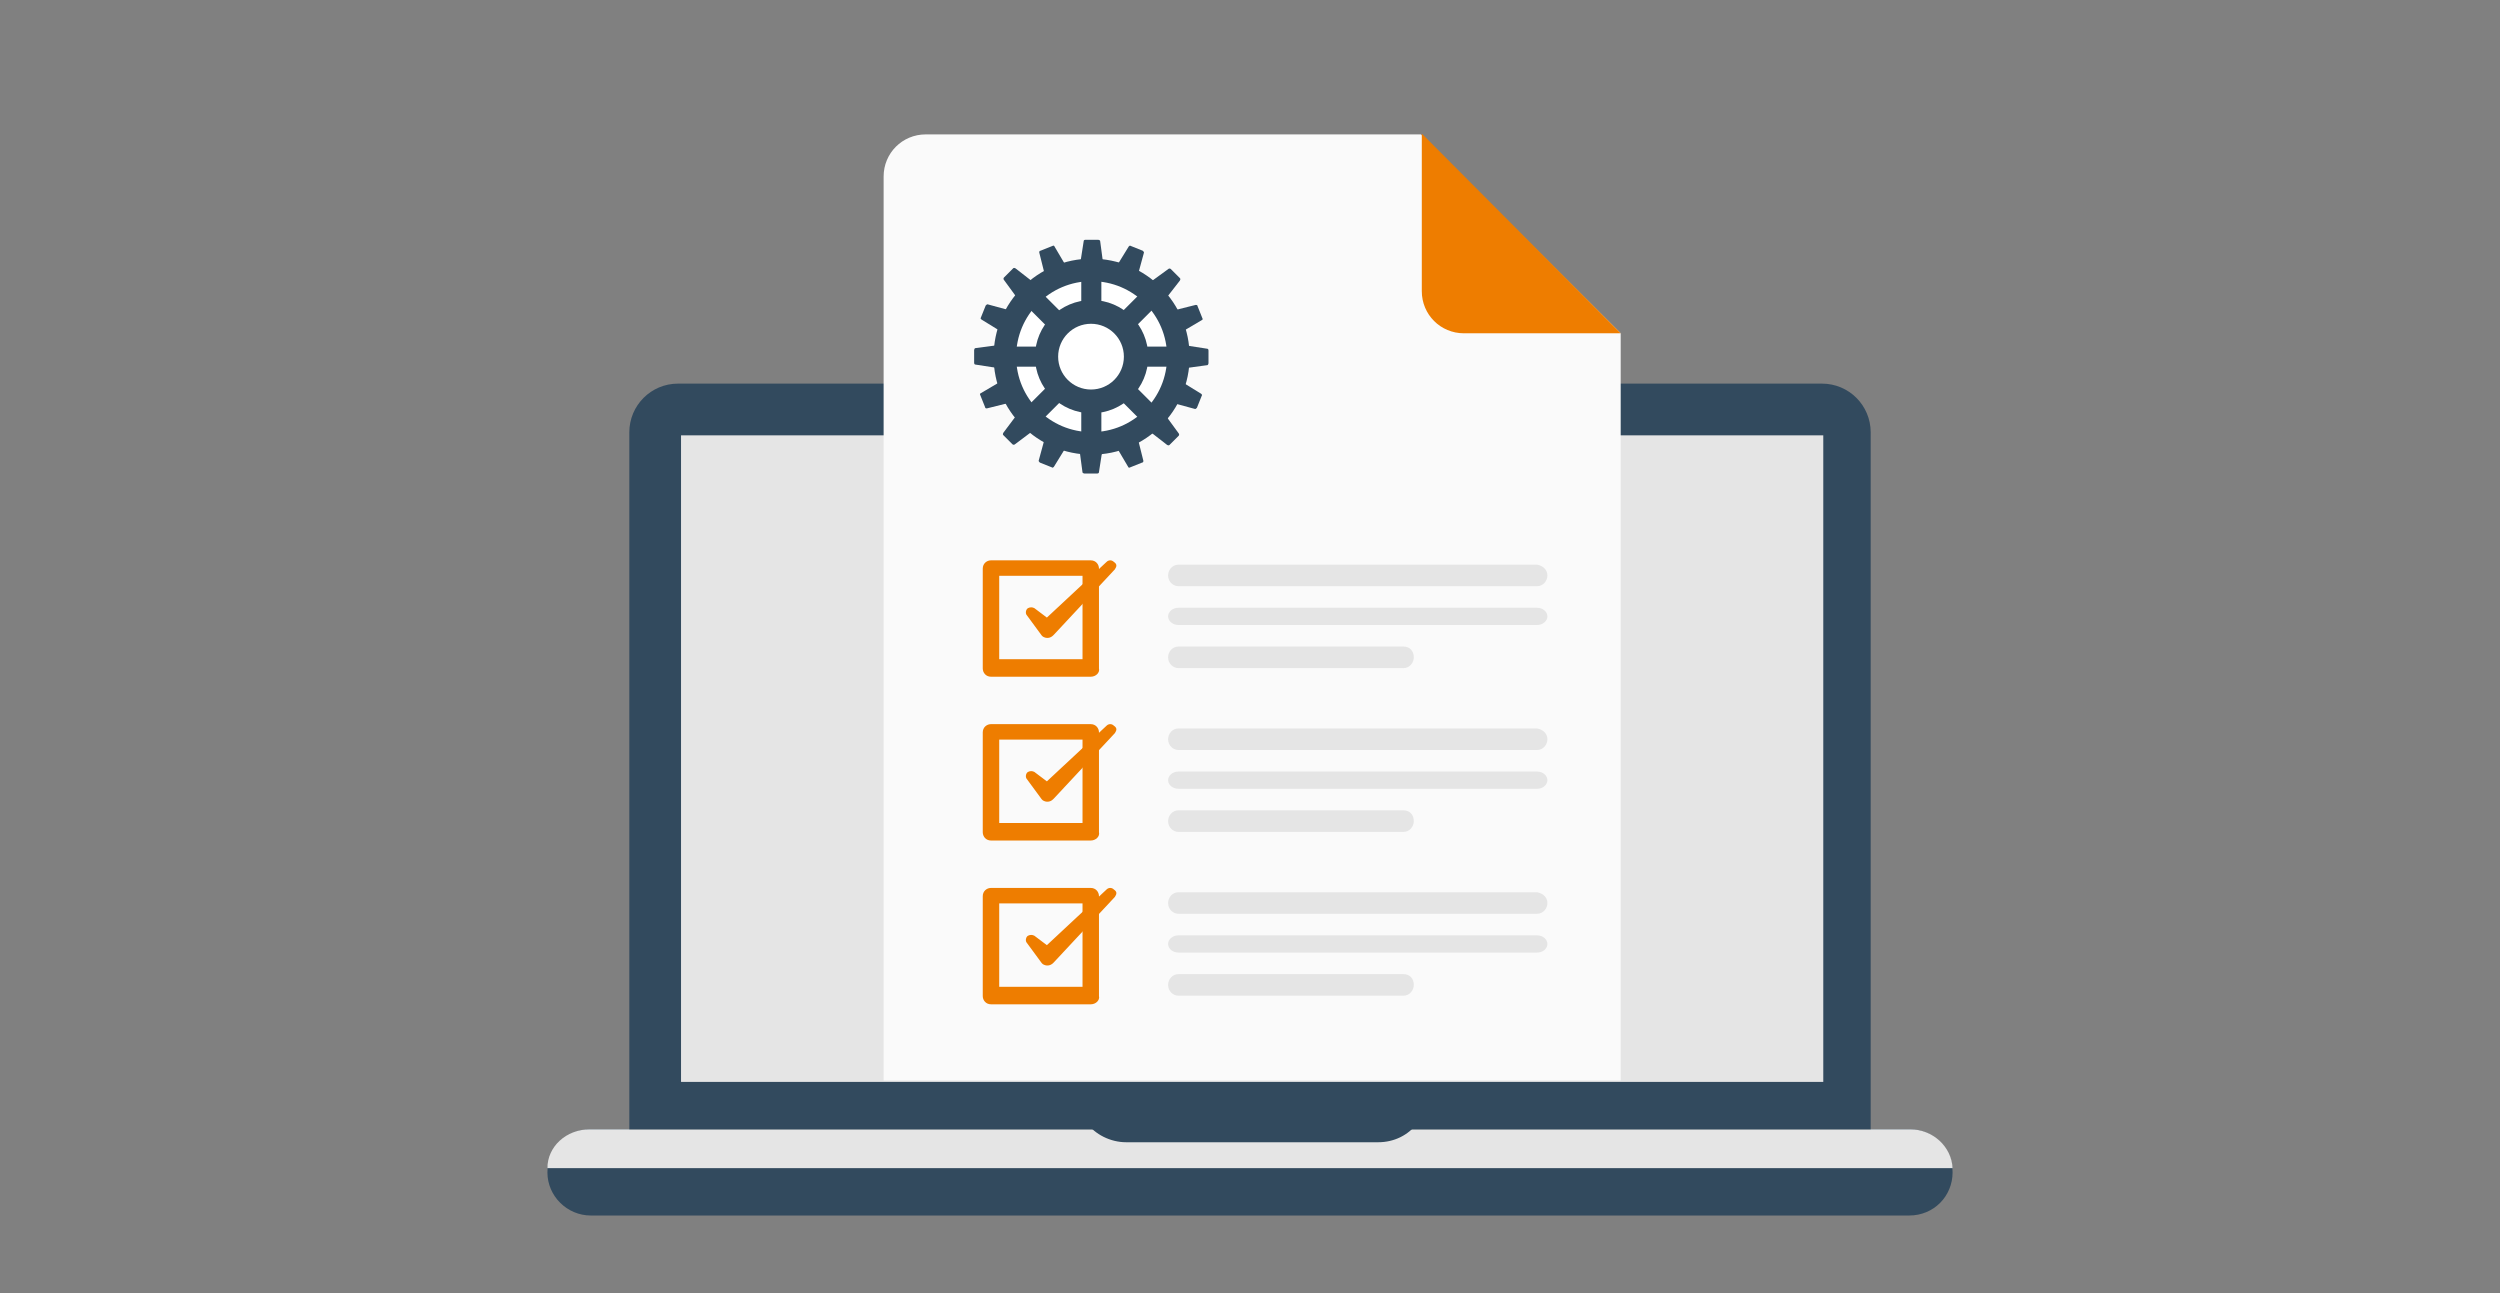 <svg width="580" height="300" viewBox="0 0 580 300" fill="none" xmlns="http://www.w3.org/2000/svg">
<rect x="0" y="0" width="580" height="300" fill="#808080" stroke="none"/>
<g id="Dostosowane formularze alternatywa">
<g id="Group 29">
<path id="XMLID 67" d="M453 272C453 277.476 448.682 282 442.925 282H137.075C131.558 282 127 277.476 127 272C127 266.524 131.318 262 137.075 262H442.925C448.682 262 453 266.524 453 272Z" fill="#324A5E"/>
<path id="XMLID 65" d="M453 271C452.76 266.05 448.439 262 443.158 262H136.842C131.321 262 127 266.05 127 271H453Z" fill="#E5E5E5"/>
<path id="XMLID 63" d="M434 100.309V262H146V100.309C146 94.053 151.048 89 157.299 89H422.701C428.952 89 434 94.053 434 100.309Z" fill="#324A5E"/>
<path id="XMLID 61" d="M423 101H158V251H423V101Z" fill="#E5E5E5"/>
<path id="XMLID 59" d="M333 255L328.907 260.455C326.739 263.409 323.368 265 319.756 265H261.244C257.632 265 254.02 263.182 252.093 260.455L248 255H333Z" fill="#324A5E"/>
</g>
<g id="Group 28">
<g id="Group 24">
<g id="XMLID 110">
<path id="XMLID 111" d="M376 77.324V250.676C368 250.676 371.657 250.676 366.229 250.676C366.229 250.676 220.2 250.676 214.771 250.676C209.343 250.676 212.5 250.676 205 250.676V40.952C205 35.524 209.343 31.181 214.771 31.181H329.676L376 77.324Z" fill="#FAFAFA"/>
</g>
<g id="XMLID 108">
<path id="XMLID 109" d="M376 77.324H339.628C334.2 77.324 329.857 72.981 329.857 67.552V31L376 77.324Z" fill="#EE7D00"/>
</g>
<g id="XMLID 43">
<g id="XMLID 106">
<path id="XMLID 107" d="M253.257 105.48C265.814 105.48 275.994 95.3 275.994 82.743C275.994 70.186 265.814 60.006 253.257 60.006C240.699 60.006 230.52 70.186 230.52 82.743C230.52 95.3 240.699 105.48 253.257 105.48Z" fill="#324A5E"/>
</g>
<g id="XMLID 83">
<g id="XMLID 95">
<g id="XMLID 101">
<g id="XMLID 104">
<path id="XMLID 105" d="M256.081 62.265H250.432L251.421 55.91C251.421 55.769 251.562 55.628 251.844 55.628H254.81C254.951 55.628 255.234 55.769 255.234 55.91L256.081 62.265Z" fill="#324A5E"/>
</g>
<g id="XMLID 102">
<path id="XMLID 103" d="M250.291 103.22H255.939L254.951 109.575C254.951 109.717 254.81 109.858 254.527 109.858H251.562C251.42 109.858 251.138 109.717 251.138 109.575L250.291 103.22Z" fill="#324A5E"/>
</g>
</g>
<g id="XMLID 96">
<g id="XMLID 99">
<path id="XMLID 100" d="M273.734 85.567V79.918L280.089 80.907C280.23 80.907 280.371 81.048 280.371 81.331V84.296C280.371 84.438 280.23 84.72 280.089 84.72L273.734 85.567Z" fill="#324A5E"/>
</g>
<g id="XMLID 97">
<path id="XMLID 98" d="M232.638 79.918V85.567L226.282 84.579C226.141 84.579 226 84.438 226 84.155V81.189C226 81.048 226.141 80.766 226.282 80.766L232.638 79.918Z" fill="#324A5E"/>
</g>
</g>
</g>
<g id="XMLID 84">
<g id="XMLID 90">
<g id="XMLID 93">
<path id="XMLID 94" d="M269.779 70.174L265.825 66.22L271.05 62.407C271.192 62.265 271.474 62.265 271.615 62.407L273.734 64.525C273.875 64.666 273.875 64.807 273.734 65.09L269.779 70.174Z" fill="#324A5E"/>
</g>
<g id="XMLID 91">
<path id="XMLID 92" d="M236.592 95.312L240.546 99.266L235.462 103.079C235.321 103.22 235.038 103.22 234.897 103.079L232.779 100.961C232.638 100.82 232.638 100.678 232.779 100.396L236.592 95.312Z" fill="#324A5E"/>
</g>
</g>
<g id="XMLID 85">
<g id="XMLID 88">
<path id="XMLID 89" d="M265.684 99.266L269.638 95.312L273.451 100.537C273.593 100.678 273.593 100.961 273.451 101.102L271.333 103.22C271.192 103.362 271.051 103.362 270.768 103.22L265.684 99.266Z" fill="#324A5E"/>
</g>
<g id="XMLID 86">
<path id="XMLID 87" d="M240.687 66.22L236.733 70.174L232.92 64.949C232.779 64.807 232.779 64.525 232.92 64.384L235.038 62.265C235.179 62.124 235.321 62.124 235.603 62.265L240.687 66.22Z" fill="#324A5E"/>
</g>
</g>
</g>
</g>
<g id="XMLID 60">
<g id="XMLID 72">
<g id="XMLID 78">
<g id="XMLID 81">
<path id="XMLID 82" d="M247.889 62.689L242.664 64.807L241.11 58.593C241.11 58.452 241.11 58.17 241.393 58.17L244.217 57.04C244.359 56.899 244.641 57.04 244.641 57.181L247.889 62.689Z" fill="#324A5E"/>
</g>
<g id="XMLID 79">
<path id="XMLID 80" d="M258.48 102.797L263.706 100.678L265.259 106.892C265.259 107.033 265.259 107.316 264.977 107.316L262.152 108.446C262.011 108.587 261.729 108.446 261.729 108.304L258.48 102.797Z" fill="#324A5E"/>
</g>
</g>
<g id="XMLID 73">
<g id="XMLID 76">
<path id="XMLID 77" d="M273.31 77.518L271.192 72.292L277.406 70.739C277.547 70.739 277.829 70.739 277.829 71.021L278.959 73.846C279.1 73.987 278.959 74.269 278.818 74.269L273.31 77.518Z" fill="#324A5E"/>
</g>
<g id="XMLID 74">
<path id="XMLID 75" d="M233.061 87.968L235.179 93.193L228.965 94.747C228.824 94.747 228.542 94.747 228.542 94.465L227.412 91.64C227.271 91.499 227.412 91.216 227.553 91.216L233.061 87.968Z" fill="#324A5E"/>
</g>
</g>
</g>
<g id="XMLID 61_2">
<g id="XMLID 67_2">
<g id="XMLID 70">
<path id="XMLID 71" d="M263.706 64.807L258.481 62.689L261.87 57.181C262.012 57.04 262.153 56.899 262.294 57.04L265.118 58.17C265.26 58.311 265.401 58.452 265.401 58.593L263.706 64.807Z" fill="#324A5E"/>
</g>
<g id="XMLID 68">
<path id="XMLID 69" d="M242.664 100.678L247.889 102.797L244.5 108.304C244.359 108.446 244.217 108.587 244.076 108.446L241.252 107.316C241.11 107.175 240.969 107.033 240.969 106.892L242.664 100.678Z" fill="#324A5E"/>
</g>
</g>
<g id="XMLID 62">
<g id="XMLID 65_2">
<path id="XMLID 66" d="M271.05 93.193L273.169 87.968L278.676 91.358C278.818 91.499 278.959 91.64 278.818 91.781L277.688 94.606C277.547 94.747 277.405 94.888 277.264 94.888L271.05 93.193Z" fill="#324A5E"/>
</g>
<g id="XMLID 63_2">
<path id="XMLID 64" d="M235.32 72.292L233.202 77.518L227.694 74.128C227.553 73.987 227.412 73.846 227.553 73.704L228.683 70.88C228.824 70.739 228.965 70.598 229.107 70.598L235.32 72.292Z" fill="#324A5E"/>
</g>
</g>
</g>
</g>
<g id="XMLID 58">
<path id="XMLID 59_2" d="M253.256 100.255C262.927 100.255 270.768 92.414 270.768 82.743C270.768 73.071 262.927 65.231 253.256 65.231C243.584 65.231 235.744 73.071 235.744 82.743C235.744 92.414 243.584 100.255 253.256 100.255Z" fill="white"/>
</g>
<g id="XMLID 56">
<path id="XMLID 57" d="M253.256 95.877C260.51 95.877 266.39 89.996 266.39 82.743C266.39 75.489 260.51 69.609 253.256 69.609C246.003 69.609 240.123 75.489 240.123 82.743C240.123 89.996 246.003 95.877 253.256 95.877Z" fill="#324A5E"/>
</g>
<g id="XMLID 51">
<g id="XMLID 54">
<path id="XMLID 55" d="M255.516 60.006H250.855V105.48H255.516V60.006Z" fill="#324A5E"/>
</g>
<g id="XMLID 52">
<path id="XMLID 53" d="M275.918 85.071V80.411L230.444 80.411V85.071L275.918 85.071Z" fill="#324A5E"/>
</g>
</g>
<g id="XMLID 46">
<g id="XMLID 49">
<path id="XMLID 50" d="M270.911 68.311L267.616 65.016L235.461 97.17L238.756 100.466L270.911 68.311Z" fill="#324A5E"/>
</g>
<g id="XMLID 47">
<path id="XMLID 48" d="M267.613 100.463L270.908 97.168L238.753 65.013L235.458 68.308L267.613 100.463Z" fill="#324A5E"/>
</g>
</g>
<g id="XMLID 44">
<path id="XMLID 45" d="M253.115 90.369C257.327 90.369 260.741 86.955 260.741 82.743C260.741 78.531 257.327 75.117 253.115 75.117C248.903 75.117 245.489 78.531 245.489 82.743C245.489 86.955 248.903 90.369 253.115 90.369Z" fill="white"/>
</g>
</g>
</g>
<g id="Group 25">
<path id="XMLID 15" d="M253.054 157H229.909C228.716 157 228 156.044 228 155.088V131.912C228 130.717 228.954 130 229.909 130H253.054C254.247 130 254.963 130.956 254.963 131.912V155.088C255.202 156.044 254.247 157 253.054 157ZM231.818 152.938H251.145V133.584H231.818V152.938Z" fill="#EE7D00"/>
<path id="XMLID 12" d="M258.662 132.071L244.578 147.173L244.335 147.417C243.607 148.148 242.635 148.148 241.907 147.66L241.664 147.417L238.265 142.789C237.779 142.301 238.022 141.327 238.508 141.083C238.993 140.84 239.479 140.84 239.964 141.083L242.878 143.276L256.719 130.365C257.205 129.878 257.933 129.878 258.419 130.365C259.147 130.853 259.147 131.34 258.662 132.071Z" fill="#EE7D00"/>
<g id="Group 22">
<path id="XMLID 10" d="M359 133.5C359 134.75 358.036 136 356.589 136H273.411C272.205 136 271 135 271 133.5C271 132.25 271.964 131 273.411 131H356.589C358.036 131.25 359 132.25 359 133.5Z" fill="#E5E5E5"/>
<path id="XMLID 8" d="M359 143C359 144 358.036 145 356.589 145H273.411C272.205 145 271 144.2 271 143C271 142 271.964 141 273.411 141H356.589C358.036 141 359 142 359 143Z" fill="#E5E5E5"/>
<path id="XMLID 6" d="M328 152.5C328 153.75 327.042 155 325.605 155H273.395C272.197 155 271 154 271 152.5C271 151.25 271.958 150 273.395 150H325.605C327.042 150 328 151 328 152.5Z" fill="#E5E5E5"/>
</g>
</g>
<g id="Group 26">
<path id="XMLID 15_2" d="M253.054 195H229.909C228.716 195 228 194.044 228 193.088V169.912C228 168.717 228.954 168 229.909 168H253.054C254.247 168 254.963 168.956 254.963 169.912V193.088C255.202 194.044 254.247 195 253.054 195ZM231.818 190.938H251.145V171.584H231.818V190.938Z" fill="#EE7D00"/>
<path id="XMLID 12_2" d="M258.662 170.071L244.578 185.173L244.335 185.417C243.607 186.148 242.635 186.148 241.907 185.66L241.664 185.417L238.265 180.789C237.779 180.301 238.022 179.327 238.508 179.083C238.993 178.84 239.479 178.84 239.964 179.083L242.878 181.276L256.719 168.365C257.205 167.878 257.933 167.878 258.419 168.365C259.147 168.853 259.147 169.34 258.662 170.071Z" fill="#EE7D00"/>
<g id="Group 22_2">
<path id="XMLID 10_2" d="M359 171.5C359 172.75 358.036 174 356.589 174H273.411C272.205 174 271 173 271 171.5C271 170.25 271.964 169 273.411 169H356.589C358.036 169.25 359 170.25 359 171.5Z" fill="#E5E5E5"/>
<path id="XMLID 8_2" d="M359 181C359 182 358.036 183 356.589 183H273.411C272.205 183 271 182.2 271 181C271 180 271.964 179 273.411 179H356.589C358.036 179 359 180 359 181Z" fill="#E5E5E5"/>
<path id="XMLID 6_2" d="M328 190.5C328 191.75 327.042 193 325.605 193H273.395C272.197 193 271 192 271 190.5C271 189.25 271.958 188 273.395 188H325.605C327.042 188 328 189 328 190.5Z" fill="#E5E5E5"/>
</g>
</g>
<g id="Group 27">
<path id="XMLID 15_3" d="M253.054 233H229.909C228.716 233 228 232.044 228 231.088V207.912C228 206.717 228.954 206 229.909 206H253.054C254.247 206 254.963 206.956 254.963 207.912V231.088C255.202 232.044 254.247 233 253.054 233ZM231.818 228.938H251.145V209.584H231.818V228.938Z" fill="#EE7D00"/>
<path id="XMLID 12_3" d="M258.662 208.071L244.578 223.173L244.335 223.417C243.607 224.148 242.635 224.148 241.907 223.66L241.664 223.417L238.265 218.789C237.779 218.301 238.022 217.327 238.508 217.083C238.993 216.84 239.479 216.84 239.964 217.083L242.878 219.276L256.719 206.365C257.205 205.878 257.933 205.878 258.419 206.365C259.147 206.853 259.147 207.34 258.662 208.071Z" fill="#EE7D00"/>
<g id="Group 22_3">
<path id="XMLID 10_3" d="M359 209.5C359 210.75 358.036 212 356.589 212H273.411C272.205 212 271 211 271 209.5C271 208.25 271.964 207 273.411 207H356.589C358.036 207.25 359 208.25 359 209.5Z" fill="#E5E5E5"/>
<path id="XMLID 8_3" d="M359 219C359 220 358.036 221 356.589 221H273.411C272.205 221 271 220.2 271 219C271 218 271.964 217 273.411 217H356.589C358.036 217 359 218 359 219Z" fill="#E5E5E5"/>
<path id="XMLID 6_3" d="M328 228.5C328 229.75 327.042 231 325.605 231H273.395C272.197 231 271 230 271 228.5C271 227.25 271.958 226 273.395 226H325.605C327.042 226 328 227 328 228.5Z" fill="#E5E5E5"/>
</g>
</g>
</g>
</g>
</svg>
